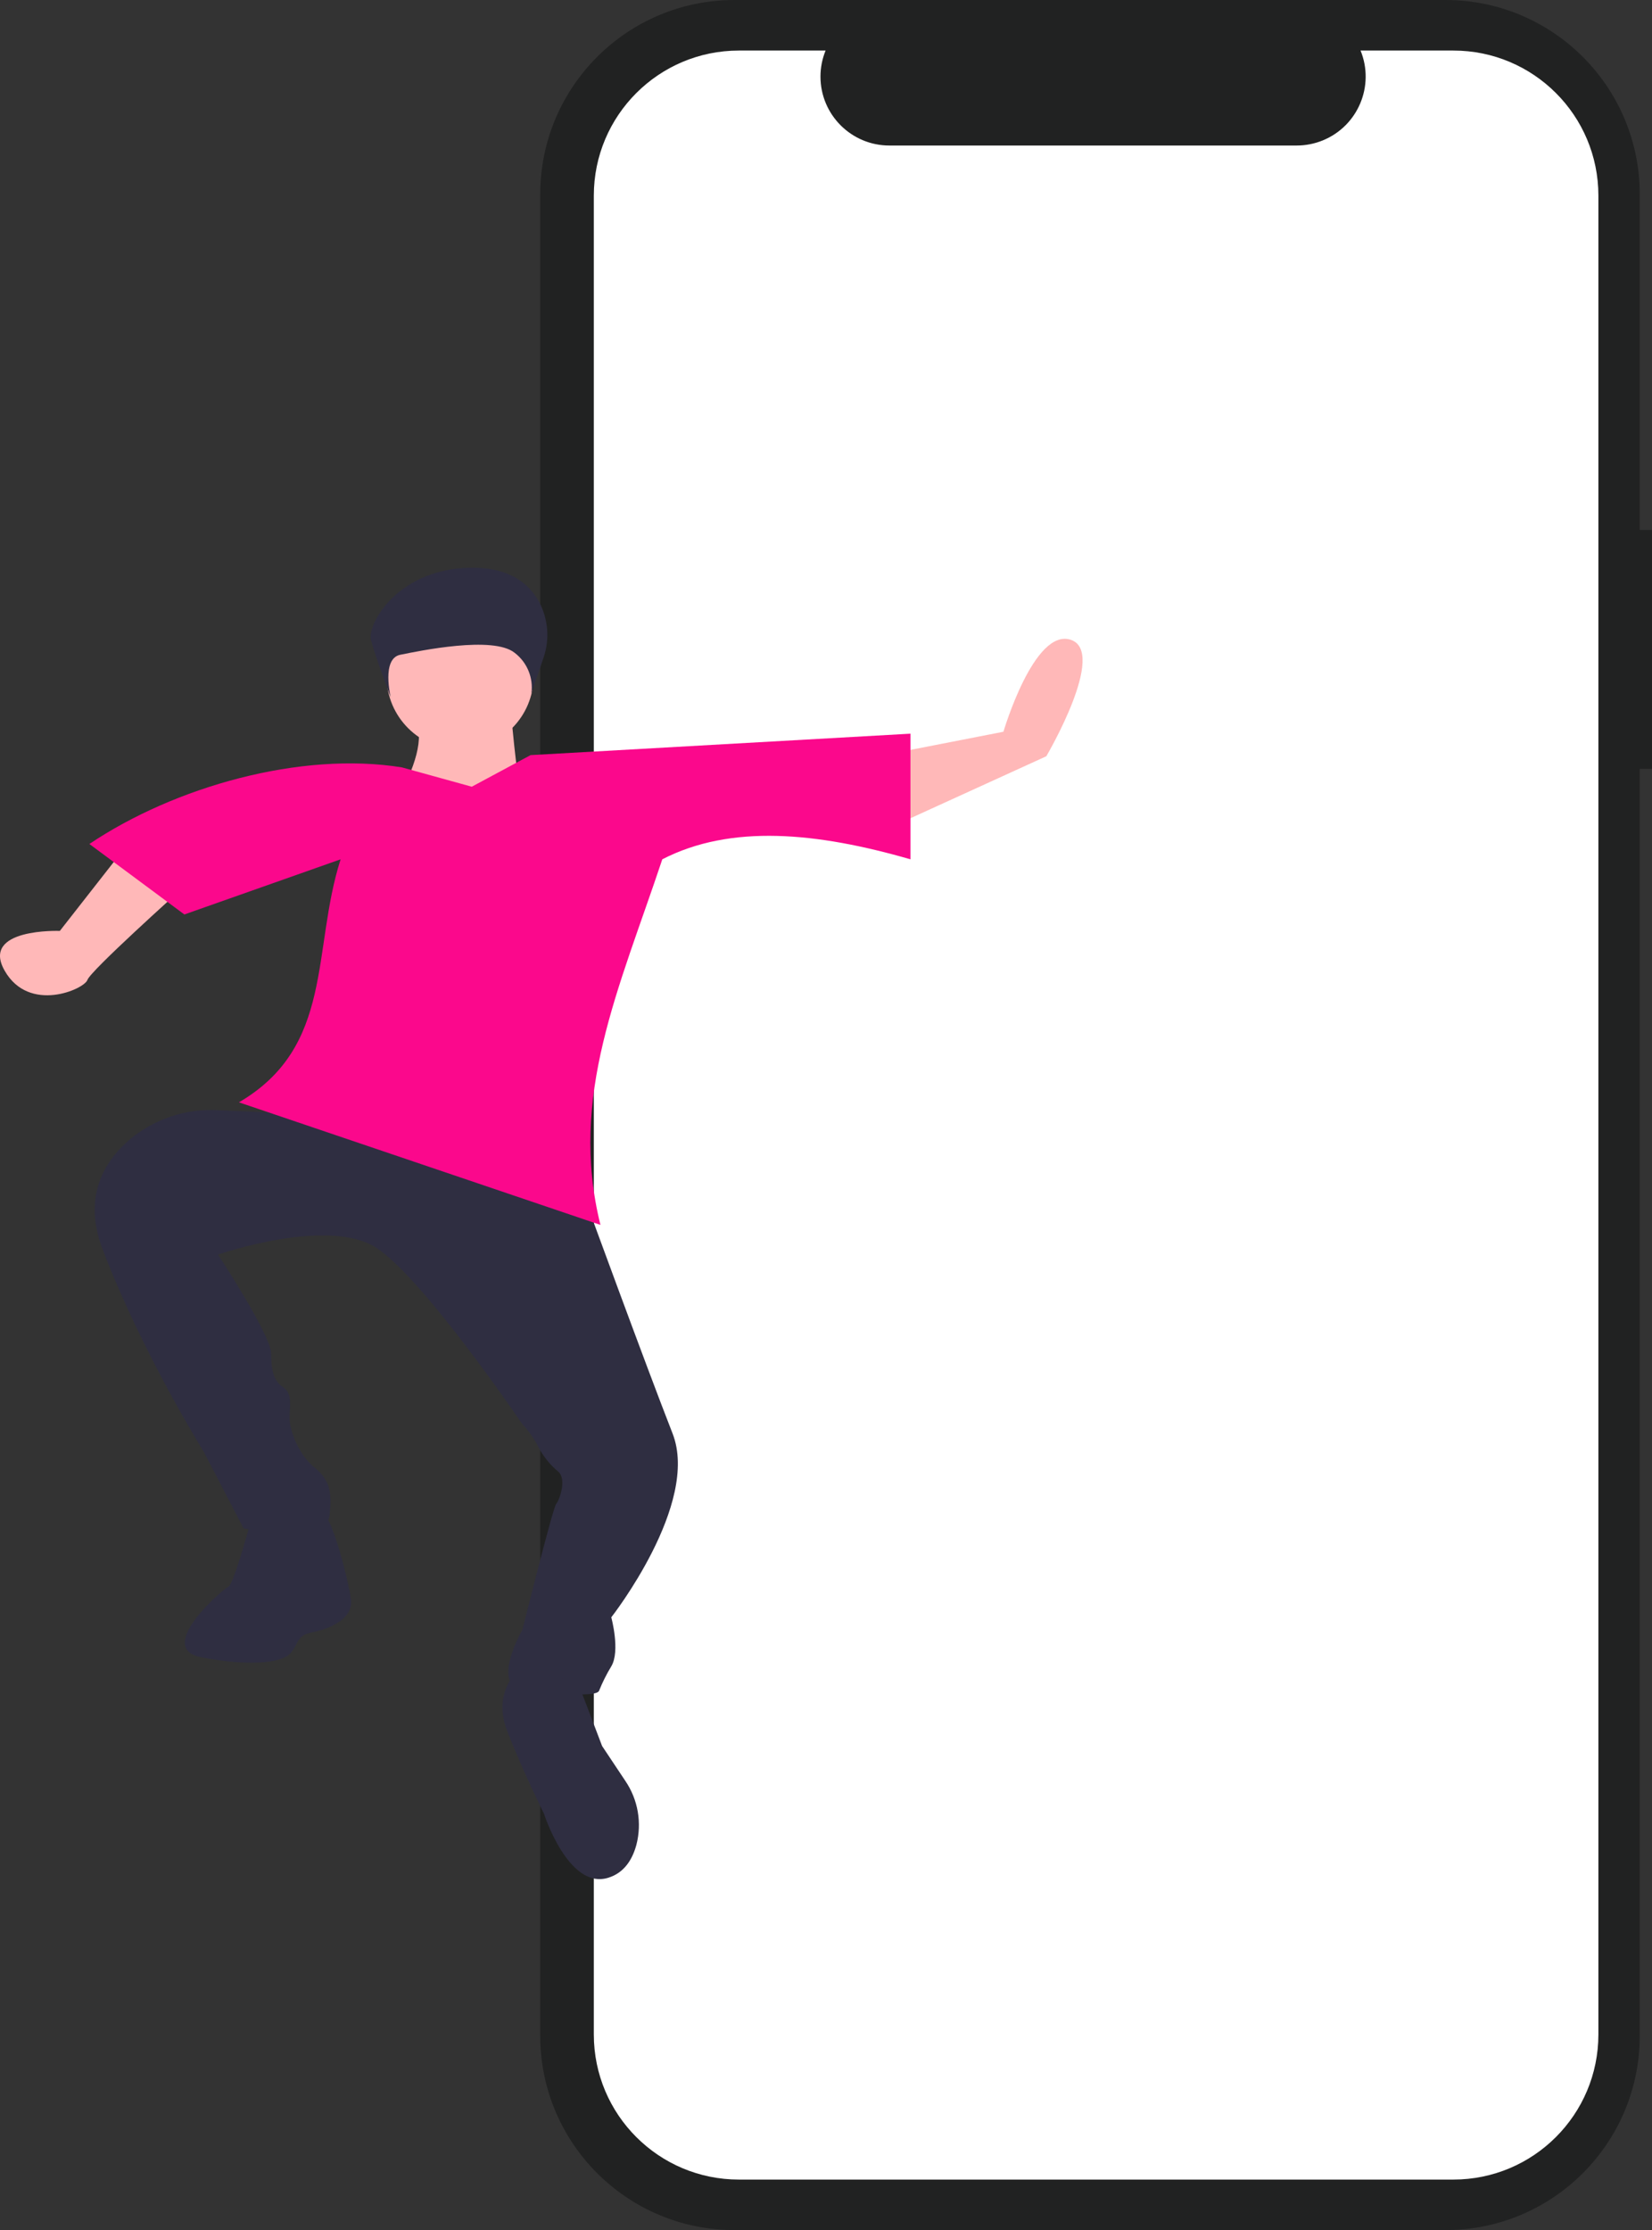 <?xml version="1.0" encoding="utf-8"?>
<!-- Generator: Adobe Illustrator 25.2.0, SVG Export Plug-In . SVG Version: 6.00 Build 0)  -->
<svg version="1.1" id="Capa_1" xmlns="http://www.w3.org/2000/svg" xmlns:xlink="http://www.w3.org/1999/xlink" x="0px" y="0px"
	 viewBox="0 0 539.23 727.78" style="enable-background:new 0 0 539.23 727.78;" xml:space="preserve">
<rect x="0" y="0" width="539.23" height="727.78" fill="#333333" stroke="none"/>
<style type="text/css">
	.st0{fill:#212222;}
	.st1{fill:#FFFFFF;}
	.st2{fill:#FFB8B8;}
	.st3{fill:#2F2E41;}
	.st4{fill:#FB088C;}
</style>
<path class="st0" d="M539.23,172.95h-4V63.4c0-35.02-28.39-63.4-63.4-63.4l0,0H239.74c-35.02,0-63.4,28.39-63.4,63.4c0,0,0,0,0,0
	v600.97c0,35.02,28.39,63.4,63.4,63.4h232.09c35.02,0,63.4-28.39,63.4-63.4V250.92h4L539.23,172.95z"/>
<path class="st1" d="M474.39,16.5h-30.29c4.69,11.5-0.83,24.63-12.33,29.32c-2.7,1.1-5.58,1.67-8.49,1.67H290.3
	c-12.42,0-22.49-10.07-22.49-22.5c0-2.91,0.57-5.8,1.67-8.49h-28.3c-26.15,0-47.35,21.2-47.35,47.35v600.09
	c0,26.15,21.2,47.35,47.35,47.35l0,0h233.2c26.15,0,47.35-21.2,47.35-47.35l0,0l0,0V63.84C521.73,37.69,500.54,16.49,474.39,16.5
	L474.39,16.5z"/>
<path class="st2" d="M133.3,231.97c12.31,10.26-12.31,42.18-12.31,42.18s58.48,2.28,53.86,2.28s-8.46-48.45-8.46-48.45
	S120.99,221.71,133.3,231.97z"/>
<path class="st3" d="M109.53,361.8l53,19l29,12c0,0,19,52,28,75s-20,60-20,60s3,11,0,16c-1.55,2.55-2.89,5.23-4,8c-1,2-12,1-24,0
	s-1-20-1-20s10-40,11-41c0.93-0.93,3.61-7.97,0.7-10.53c-2.71-2.24-4.93-5.01-6.54-8.13c-1.35-2.69-3.09-5.17-5.17-7.34
	c0,0-31.69-46.74-47.35-57.37s-52,2-52,2s17.35,26.37,17.35,32.37s1,9,4,11s2,6,2,10s3,12,8,16s6,8,5,16s-28,4-28,4l-13-25
	c0,0-20-32-33-66c-6.5-17,0.25-28.5,8.62-35.75c8.07-6.84,18.45-10.34,29.02-9.76l47.01,2.14l-33.65-9.63L109.53,361.8z"/>
<path class="st2" d="M284.53,272.8l57-26c0,0,20-34,8-38s-22,30-22,30l-41,8L284.53,272.8z"/>
<path class="st2" d="M58.53,290.8c0,0-29,26-30,29s-19,11-27-3s18-13,18-13l18-23L58.53,290.8z"/>
<path class="st4" d="M29.18,275.43l31,23l51-18c-9.48,29.68-2.05,61.11-33.19,79.31l118,40c-10.44-42.05,6.05-76.86,20.19-119.31
	c22.39-11.54,50.48-8.81,81,0v-41l-124,7l-19.19,10.31l-22.81-6.31C98.16,245.08,56.9,256.78,29.18,275.43z"/>
<path class="st3" d="M105.53,493.8c3,2,8,21,9,28s-8,10-13,11s-4,4-7,7s-14,4-29,1s7-22,9-23s8-24,8-24S102.53,491.8,105.53,493.8z"
	/>
<path class="st3" d="M188.53,548.8l8,21l7.56,11.35c4.17,6.12,5.49,13.74,3.63,20.91c-1.27,4.69-3.91,9.12-9.2,10.74
	c-13,4-21-21-21-21s-7-14-12-27s4-20,4-20L188.53,548.8z"/>
<circle class="st2" cx="150.18" cy="220.66" r="24"/>
<path class="st3" d="M177.38,214.73c2.14-6.12,1.58-12.87-1.55-18.55c-3.08-5.47-9.02-10.59-20.43-10.88
	c-24.9-0.63-35.69,18.14-34.28,23.65s6.42,18.6,6.42,18.6s-3.11-12.61,3.11-13.87s30.34-6.31,37.35-0.63
	c4.07,3.11,6.15,8.17,5.45,13.24L177.38,214.73z"/>
</svg>
